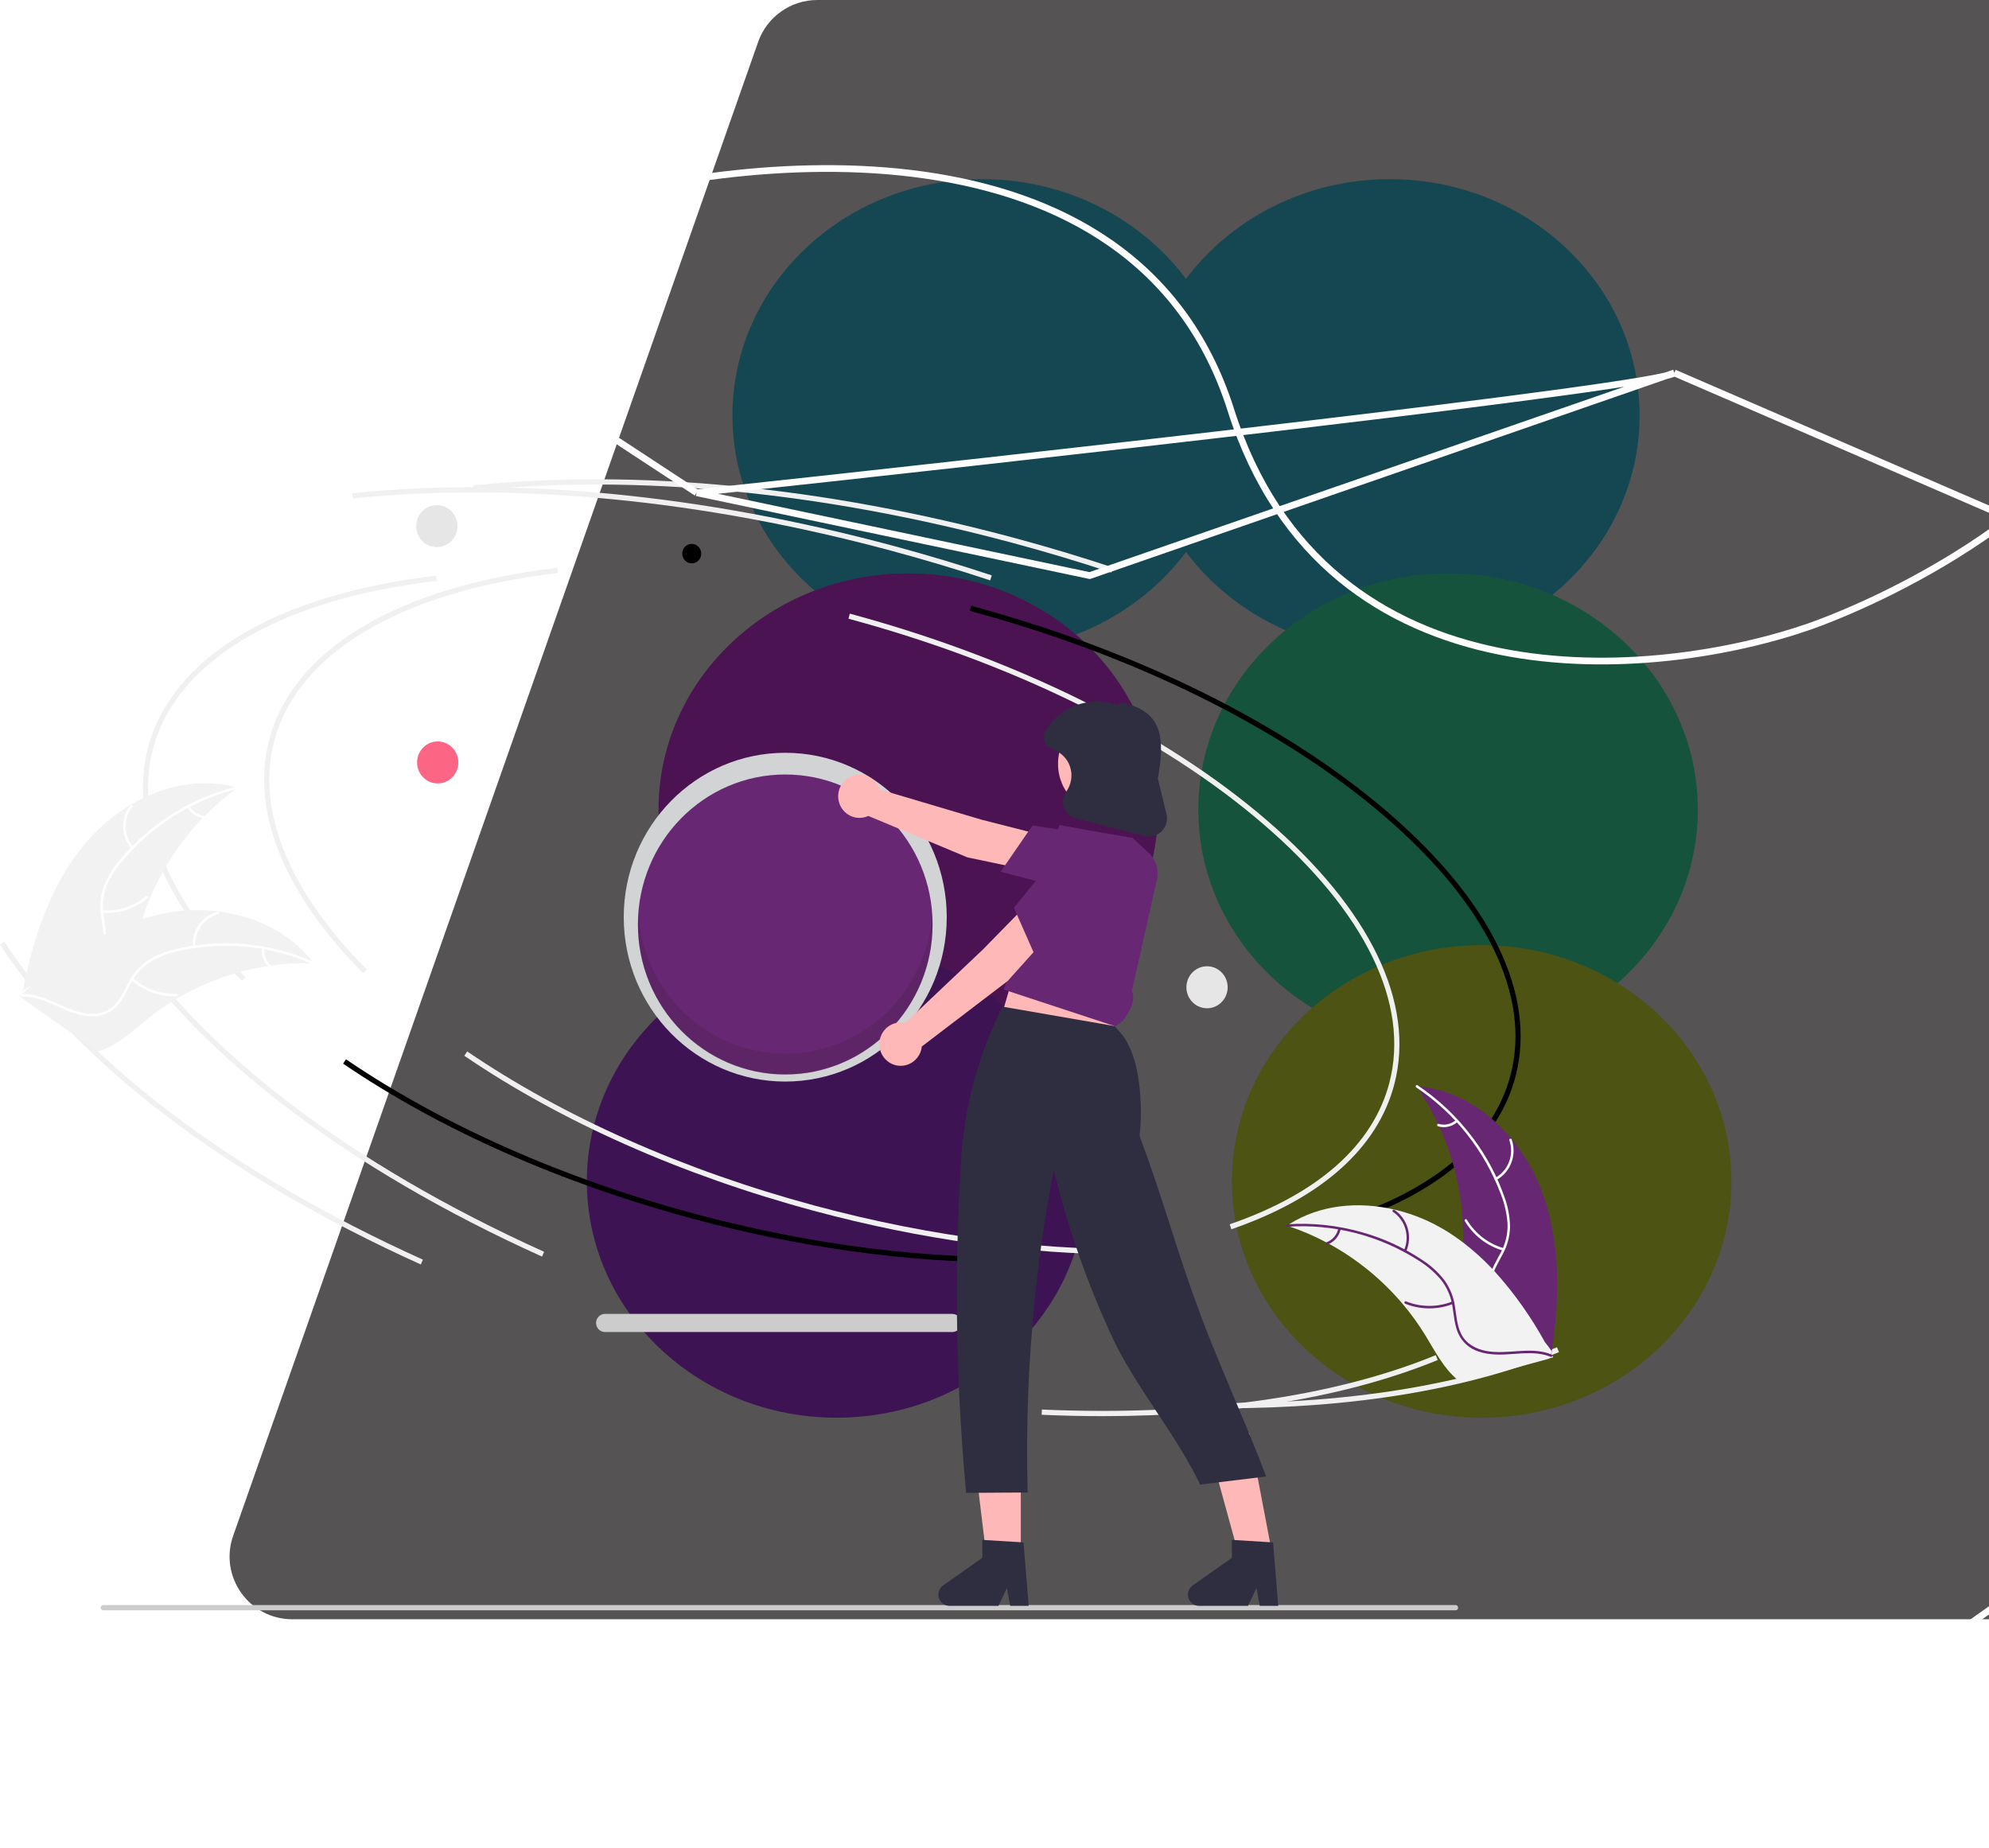 <svg width="888" height="825" viewBox="0 0 888 825" fill="none" xmlns="http://www.w3.org/2000/svg">
<ellipse cx="438.5" cy="185.5" rx="111.5" ry="105.5" fill="#00D1FF"/>
<ellipse cx="620.5" cy="185.5" rx="111.5" ry="105.5" fill="#00D1FF"/>
<ellipse cx="405.5" cy="361.5" rx="111.5" ry="105.5" fill="#DB00FF"/>
<ellipse cx="646.5" cy="361.5" rx="111.5" ry="105.5" fill="#00FFA3"/>
<ellipse cx="373.5" cy="527.5" rx="111.5" ry="105.5" fill="#9E00FF"/>
<ellipse cx="661.5" cy="527.5" rx="111.5" ry="105.5" fill="#DBFF00"/>
<g filter="url(#filter0_b_114_2)">
<path d="M338.484 18.717C342.424 7.504 353.015 0 364.901 0H1264.48C1283.78 0 1297.3 19.072 1290.9 37.283L1056.52 704.283C1052.58 715.496 1041.99 723 1030.1 723H130.518C111.215 723 97.702 703.928 104.101 685.717L338.484 18.717Z" fill="#1C1A1A" fill-opacity="0.75"/>
</g>
<g clip-path="url(#clip0_114_2)">
<path d="M46.131 719H649.835C650.141 719 650.435 718.876 650.651 718.656C650.867 718.436 650.989 718.137 650.989 717.826C650.989 717.514 650.867 717.215 650.651 716.995C650.435 716.775 650.141 716.651 649.835 716.651H46.131C45.825 716.651 45.531 716.775 45.315 716.995C45.099 717.215 44.977 717.514 44.977 717.826C44.977 718.137 45.099 718.436 45.315 718.656C45.531 718.876 45.825 719 46.131 719V719Z" fill="#CCCCCC"/>
<path d="M162.119 434.487C126.813 399.104 111.901 362.191 120.129 330.548C130.689 289.941 177.603 261.865 248.84 253.519L249.103 255.848C178.857 264.078 132.66 291.524 122.356 331.148C114.347 361.943 129.043 398.05 163.735 432.817L162.119 434.487Z" fill="#F0F0F0"/>
<path d="M502.772 560.086C458.706 560.086 410.822 553.419 363.259 540.601C304.441 524.749 250.511 500.823 207.299 471.407L208.579 469.459C251.582 498.732 305.273 522.549 363.848 538.334C416.781 552.601 470.111 559.211 518.053 557.467L518.136 559.809C513.073 559.994 507.952 560.086 502.772 560.086Z" fill="#F0F0F0"/>
<path d="M603.863 545.344L603.125 543.123C642.535 529.559 667.185 507.707 674.409 479.93C683.592 444.618 663.642 403.641 618.234 364.547C572.595 325.254 506.782 292.651 432.917 272.744L433.506 270.478C507.694 290.472 573.827 323.244 619.721 362.757C665.846 402.468 686.058 444.294 676.635 480.53C669.204 509.104 644.04 531.516 603.863 545.344Z" fill="black"/>
<path d="M241.984 561.065C155.399 521.972 88.678 471.254 54.114 418.252L56.032 416.955C90.357 469.59 156.728 520.008 242.917 558.923L241.984 561.065Z" fill="#F0F0F0"/>
<path d="M546.412 628.791C537.481 628.791 528.397 628.588 519.161 628.182L519.26 625.84C588.185 628.878 648.999 620.481 695.139 601.552L696 603.727C655.751 620.237 604.45 628.791 546.412 628.791Z" fill="#F0F0F0"/>
<path d="M496.174 255.621C481.863 250.878 467.142 246.461 452.422 242.494C367.713 219.664 284.442 211.559 211.61 219.058L211.379 216.725C284.482 209.202 368.038 217.327 453.011 240.227C467.773 244.206 482.535 248.635 496.886 253.392L496.174 255.621Z" fill="#F0F0F0"/>
<path d="M108.006 438.003C72.699 402.621 57.787 365.707 66.016 334.065C76.576 293.458 123.489 265.382 194.726 257.035L194.989 259.364C124.744 267.594 78.546 295.04 68.242 334.664C60.234 365.459 74.929 401.566 109.622 436.333L108.006 438.003Z" fill="#F0F0F0"/>
<path d="M448.658 563.602C404.593 563.602 356.708 556.935 309.145 544.117C250.327 528.265 196.397 504.339 153.186 474.923L154.465 472.975C197.469 502.248 251.159 526.065 309.734 541.851C362.667 556.117 415.997 562.727 463.939 560.983L464.022 563.325C458.959 563.51 453.838 563.602 448.658 563.602Z" fill="black"/>
<path d="M549.749 548.86L549.011 546.64C588.422 533.075 613.071 511.224 620.295 483.446C629.478 448.134 609.528 407.157 564.121 368.063C518.481 328.77 452.669 296.167 378.803 276.261L379.392 273.994C453.58 293.988 519.714 326.76 565.607 366.273C611.732 405.985 631.945 447.811 622.521 484.046C615.09 512.62 589.926 535.032 549.749 548.86Z" fill="#F0F0F0"/>
<path d="M187.87 564.581C101.285 525.488 34.564 474.77 -3.8147e-06 421.768L1.918 420.471C36.243 473.106 102.614 523.524 188.804 562.439L187.87 564.581Z" fill="#F0F0F0"/>
<path d="M492.298 632.307C483.367 632.307 474.284 632.104 465.048 631.698L465.147 629.356C534.072 632.394 594.885 623.997 641.025 605.069L641.886 607.244C601.637 623.753 550.337 632.307 492.298 632.307Z" fill="#F0F0F0"/>
<path d="M442.06 259.137C427.749 254.394 413.029 249.977 398.309 246.01C313.599 223.181 230.329 215.075 157.497 222.574L157.265 220.241C230.369 212.718 313.924 220.843 398.898 243.744C413.66 247.722 428.421 252.151 442.773 256.909L442.06 259.137Z" fill="#F0F0F0"/>
<path d="M39.248 375.216C55.796 356.329 82.192 344.818 106.113 351.709C84.045 367.607 68.212 390.939 61.416 417.577C58.832 427.86 57.009 439.571 48.608 445.858C43.382 449.77 36.456 450.704 30.028 449.813C23.599 448.922 17.521 446.377 11.525 443.856L9.912 443.998C14.55 419.135 22.701 394.104 39.248 375.216Z" fill="#F2F2F2"/>
<path d="M106.04 352.235C86.041 357.164 68.075 368.384 54.696 384.299C51.756 387.673 49.357 391.498 47.587 395.633C45.99 399.717 45.498 404.162 46.16 408.506C46.697 412.569 47.708 416.662 47.266 420.787C47.009 422.895 46.317 424.924 45.235 426.741C44.154 428.558 42.707 430.121 40.991 431.329C36.79 434.451 31.738 435.851 26.75 437.045C21.213 438.371 15.44 439.659 10.926 443.406C10.379 443.86 9.719 442.969 10.266 442.516C18.119 435.998 29.034 436.835 37.723 432.1C41.778 429.891 45.203 426.425 46.036 421.668C46.764 417.509 45.724 413.287 45.145 409.178C44.439 404.95 44.76 400.61 46.08 396.538C47.638 392.325 49.888 388.412 52.735 384.968C59.023 377.109 66.486 370.306 74.85 364.807C84.362 358.477 94.867 353.85 105.911 351.127C106.594 350.959 106.719 352.068 106.04 352.235H106.04Z" fill="white"/>
<path d="M58.708 378.916C56.389 376.268 55.071 372.868 54.988 369.322C54.905 365.776 56.063 362.316 58.255 359.559C58.701 359.003 59.571 359.681 59.125 360.238C57.079 362.802 56.001 366.025 56.084 369.327C56.168 372.629 57.409 375.791 59.582 378.244C60.053 378.777 59.177 379.447 58.708 378.916Z" fill="white"/>
<path d="M45.62 406.483C52.727 406.963 59.75 404.699 65.29 400.142C65.839 399.691 66.499 400.581 65.951 401.032C60.177 405.763 52.864 408.104 45.47 407.588C44.765 407.538 44.92 406.433 45.62 406.483Z" fill="white"/>
<path d="M84.608 359.935C85.295 361.149 86.268 362.171 87.439 362.909C88.61 363.646 89.943 364.076 91.317 364.159C92.023 364.2 91.867 365.304 91.167 365.264C89.648 365.165 88.177 364.688 86.882 363.876C85.586 363.065 84.505 361.942 83.734 360.607C83.651 360.488 83.615 360.34 83.635 360.195C83.655 360.05 83.728 359.918 83.84 359.826C83.957 359.738 84.102 359.699 84.246 359.72C84.39 359.74 84.52 359.817 84.608 359.935L84.608 359.935Z" fill="white"/>
<path d="M140.069 430.115C139.628 430.102 139.187 430.09 138.741 430.084C132.812 429.946 126.882 430.298 121.009 431.138C120.554 431.195 120.094 431.261 119.641 431.331C105.514 433.507 91.906 438.334 79.509 445.566C74.578 448.449 69.871 451.709 65.426 455.319C59.288 460.305 53.023 466.208 45.838 468.763C45.091 469.038 44.328 469.266 43.554 469.445L10.207 445.991C10.158 445.899 10.103 445.814 10.053 445.722L8.679 444.847C8.896 444.645 9.124 444.44 9.341 444.237C9.466 444.119 9.599 444.007 9.724 443.889C9.809 443.812 9.895 443.735 9.968 443.66C9.997 443.635 10.026 443.609 10.049 443.591C10.122 443.517 10.198 443.455 10.265 443.389C11.541 442.238 12.827 441.094 14.123 439.957C14.128 439.949 14.128 439.949 14.141 439.947C23.934 431.189 34.714 423.645 46.253 417.473C46.6 417.294 46.952 417.106 47.314 416.938C52.523 414.277 57.938 412.054 63.503 410.291C66.553 409.336 69.649 408.539 72.779 407.902C80.868 406.273 89.159 405.95 97.348 406.944C113.671 408.927 129.189 416.203 139.306 429.12C139.564 429.451 139.816 429.776 140.069 430.115Z" fill="#F2F2F2"/>
<path d="M139.702 430.493C120.818 422.171 99.838 420.118 79.743 424.625C75.4 425.517 71.222 427.101 67.364 429.317C63.673 431.6 60.651 434.847 58.61 438.721C56.636 442.295 55.024 446.182 52.231 449.205C50.779 450.731 49.026 451.926 47.088 452.714C45.15 453.502 43.071 453.864 40.986 453.776C35.785 453.694 30.923 451.716 26.235 449.612C21.029 447.277 15.658 444.767 9.838 444.992C9.133 445.019 9.133 443.903 9.837 443.876C19.963 443.486 28.183 450.843 37.92 452.389C42.464 453.11 47.249 452.442 50.727 449.154C53.769 446.28 55.435 442.272 57.403 438.636C59.339 434.827 62.162 431.559 65.625 429.117C69.361 426.707 73.472 424.963 77.782 423.957C87.45 421.537 97.433 420.678 107.363 421.414C118.701 422.19 129.825 424.935 140.254 429.529C140.899 429.814 140.343 430.776 139.702 430.493H139.702Z" fill="white"/>
<path d="M86.13 422.786C85.845 419.251 86.803 415.728 88.834 412.846C90.865 409.964 93.836 407.911 97.216 407.053C97.901 406.882 98.195 407.957 97.509 408.129C94.359 408.921 91.592 410.834 89.706 413.522C87.821 416.21 86.941 419.495 87.225 422.785C87.286 423.5 86.19 423.497 86.13 422.786Z" fill="white"/>
<path d="M59.377 436.775C64.767 441.515 71.713 444.012 78.832 443.769C79.537 443.744 79.537 444.859 78.833 444.884C71.425 445.123 64.201 442.509 58.603 437.565C58.07 437.093 58.846 436.306 59.377 436.775V436.775Z" fill="white"/>
<path d="M118.035 423.505C117.866 424.896 118.038 426.308 118.537 427.615C119.036 428.921 119.846 430.081 120.894 430.99C121.433 431.455 120.656 432.241 120.121 431.78C118.967 430.77 118.074 429.488 117.52 428.046C116.965 426.603 116.766 425.045 116.94 423.506C116.944 423.36 117.003 423.22 117.105 423.117C117.206 423.013 117.343 422.953 117.487 422.948C117.632 422.948 117.771 423.007 117.874 423.111C117.976 423.216 118.034 423.357 118.035 423.505H118.035Z" fill="white"/>
<path d="M687.642 530.044C678.292 506.594 657.232 486.721 632.428 485.026C647.963 507.55 655.172 534.942 652.778 562.356C651.817 572.925 649.668 584.578 655.504 593.373C659.135 598.846 665.349 602.096 671.697 603.456C678.046 604.817 684.611 604.499 691.091 604.176L692.563 604.862C696.403 579.858 696.991 553.494 687.642 530.044Z" fill="#682773"/>
<path d="M632.323 485.547C649.532 497.032 662.748 513.746 670.094 533.313C671.749 537.497 672.746 541.92 673.048 546.42C673.203 550.813 672.2 555.168 670.142 559.033C668.295 562.676 665.991 566.184 665.045 570.22C664.591 572.294 664.573 574.442 664.992 576.523C665.411 578.604 666.257 580.571 667.475 582.296C670.4 586.674 674.697 589.721 679 592.553C683.777 595.696 688.789 598.884 691.803 603.957C692.168 604.572 693.084 603.959 692.719 603.345C687.475 594.519 676.918 591.573 670.298 584.141C667.208 580.673 665.127 576.236 665.913 571.471C666.6 567.305 668.973 563.685 670.875 560.013C672.937 556.273 674.067 552.075 674.168 547.788C674.092 543.287 673.264 538.832 671.72 534.614C668.393 525.061 663.61 516.1 657.548 508.059C650.68 498.843 642.313 490.891 632.811 484.547C632.222 484.155 631.739 485.157 632.323 485.546V485.547Z" fill="white"/>
<path d="M668.093 526.87C671.151 525.17 673.515 522.419 674.764 519.107C676.012 515.796 676.064 512.141 674.91 508.794C674.674 508.118 673.631 508.459 673.867 509.137C674.947 512.251 674.899 515.656 673.73 518.737C672.561 521.818 670.348 524.372 667.492 525.938C666.871 526.279 667.476 527.21 668.093 526.87Z" fill="white"/>
<path d="M671.317 557.311C664.466 555.332 658.598 550.797 654.885 544.61C654.518 543.997 653.602 544.609 653.969 545.222C657.845 551.653 663.96 556.36 671.095 558.404C671.775 558.598 671.994 557.505 671.317 557.311V557.311Z" fill="white"/>
<path d="M649.966 500.131C648.918 501.04 647.664 501.67 646.318 501.964C644.971 502.257 643.574 502.206 642.252 501.814C641.575 501.611 641.357 502.705 642.03 502.907C643.492 503.332 645.035 503.387 646.524 503.066C648.012 502.745 649.4 502.058 650.568 501.064C650.685 500.98 650.767 500.853 650.796 500.71C650.826 500.566 650.8 500.417 650.725 500.292C650.645 500.169 650.52 500.083 650.378 500.053C650.236 500.023 650.088 500.051 649.967 500.131H649.966Z" fill="white"/>
<path d="M574.561 547.253C574.98 547.392 575.4 547.531 575.822 547.679C581.452 549.577 586.92 551.938 592.174 554.738C592.584 554.948 592.996 555.166 593.399 555.388C605.986 562.271 617.209 571.473 626.497 582.526C630.189 586.928 633.546 591.61 636.54 596.53C640.675 603.326 644.627 611.029 650.551 615.894C651.163 616.409 651.806 616.884 652.477 617.318L691.627 606.638C691.704 606.568 691.784 606.507 691.861 606.437L693.443 606.084C693.306 605.819 693.159 605.547 693.022 605.282C692.943 605.129 692.855 604.977 692.776 604.823C692.721 604.721 692.665 604.619 692.621 604.524C692.603 604.49 692.584 604.456 692.568 604.432C692.524 604.336 692.473 604.253 692.431 604.167C691.61 602.646 690.776 601.129 689.931 599.615C689.929 599.606 689.929 599.606 689.918 599.599C683.585 588 675.923 577.207 667.093 567.446C666.826 567.158 666.556 566.861 666.271 566.579C662.243 562.29 657.877 558.344 653.218 554.78C650.66 552.836 648.008 551.026 645.27 549.356C638.189 545.054 630.487 541.912 622.447 540.047C606.419 536.33 589.401 537.873 575.608 546.577C575.256 546.8 574.911 547.021 574.561 547.253Z" fill="#F2F2F2"/>
<path d="M574.782 547.735C595.315 546.358 615.752 551.603 633.19 562.723C636.986 565.05 640.398 567.97 643.3 571.378C646.022 574.791 647.797 578.883 648.439 583.23C649.119 587.271 649.354 591.484 650.987 595.287C651.851 597.22 653.106 598.946 654.672 600.351C656.237 601.756 658.076 602.808 660.069 603.439C664.994 605.142 670.226 604.942 675.336 604.565C681.01 604.146 686.897 603.62 692.304 605.823C692.959 606.09 693.328 605.039 692.674 604.773C683.266 600.94 673.095 605.058 663.413 603.182C658.896 602.306 654.61 600.039 652.419 595.753C650.504 592.005 650.258 587.66 649.605 583.563C649.039 579.313 647.459 575.269 645.004 571.784C642.281 568.236 638.985 565.187 635.258 562.765C626.951 557.177 617.833 552.953 608.237 550.249C597.303 547.1 585.92 545.879 574.581 546.638C573.879 546.685 574.085 547.782 574.782 547.735V547.735Z" fill="#682773"/>
<path d="M627.782 558.806C629.218 555.574 629.478 551.928 628.517 548.519C627.556 545.11 625.435 542.16 622.535 540.195C621.946 539.8 621.315 540.712 621.904 541.108C624.609 542.932 626.584 545.68 627.472 548.857C628.361 552.033 628.105 555.429 626.751 558.43C626.457 559.082 627.49 559.455 627.782 558.806L627.782 558.806Z" fill="#682773"/>
<path d="M648.36 581.135C641.719 583.754 634.352 583.729 627.728 581.065C627.072 580.8 626.703 581.851 627.359 582.115C634.257 584.875 641.923 584.885 648.828 582.143C649.486 581.882 649.015 580.875 648.36 581.135V581.135Z" fill="#682773"/>
<path d="M597.495 548.566C597.196 549.934 596.567 551.206 595.666 552.265C594.764 553.325 593.618 554.14 592.331 554.638C591.67 554.891 592.143 555.898 592.799 555.647C594.219 555.09 595.483 554.188 596.482 553.019C597.48 551.851 598.182 550.451 598.527 548.942C598.571 548.803 598.561 548.652 598.5 548.519C598.438 548.387 598.329 548.283 598.196 548.229C598.059 548.18 597.909 548.188 597.777 548.251C597.646 548.314 597.545 548.427 597.495 548.566V548.566Z" fill="#682773"/>
<path d="M195.412 349.804C200.499 349.804 204.623 345.606 204.623 340.428C204.623 335.249 200.499 331.051 195.412 331.051C190.325 331.051 186.202 335.249 186.202 340.428C186.202 345.606 190.325 349.804 195.412 349.804Z" fill="#FD6584"/>
<path d="M547.978 442.315C548.793 437.203 545.383 432.387 540.362 431.557C535.34 430.728 530.609 434.199 529.794 439.311C528.979 444.423 532.389 449.239 537.411 450.068C542.432 450.898 547.163 447.427 547.978 442.315Z" fill="#E6E6E6"/>
<path d="M195.038 244.284C200.125 244.284 204.249 240.086 204.249 234.908C204.249 229.729 200.125 225.531 195.038 225.531C189.951 225.531 185.827 229.729 185.827 234.908C185.827 240.086 189.951 244.284 195.038 244.284Z" fill="#E6E6E6"/>
<path d="M425.145 594.748H270.093C269.038 594.748 268.026 594.322 267.28 593.562C266.534 592.803 266.115 591.772 266.115 590.698C266.115 589.624 266.534 588.594 267.28 587.835C268.026 587.075 269.038 586.648 270.093 586.648H425.145C426.2 586.648 427.212 587.075 427.958 587.835C428.705 588.594 429.124 589.624 429.124 590.698C429.124 591.772 428.705 592.803 427.958 593.562C427.212 594.322 426.2 594.748 425.145 594.748V594.748Z" fill="#CCCCCC"/>
<path d="M350.576 482.916C390.396 482.916 422.677 450.054 422.677 409.517C422.677 368.98 390.396 336.119 350.576 336.119C310.756 336.119 278.476 368.98 278.476 409.517C278.476 450.054 310.756 482.916 350.576 482.916Z" fill="#D1D3D4"/>
<path d="M350.576 479.732C386.904 479.732 416.354 449.752 416.354 412.77C416.354 375.788 386.904 345.808 350.576 345.808C314.249 345.808 284.799 375.788 284.799 412.77C284.799 449.752 314.249 479.732 350.576 479.732Z" fill="#682773"/>
<path d="M308.83 251.526C311.182 251.526 313.088 249.585 313.088 247.191C313.088 244.797 311.182 242.856 308.83 242.856C306.478 242.856 304.572 244.797 304.572 247.191C304.572 249.585 306.478 251.526 308.83 251.526Z" fill="black"/>
<path opacity="0.16" d="M350.576 470.455C333.935 470.453 317.913 464.029 305.74 452.477C293.567 440.926 286.149 425.106 284.979 408.207C284.873 409.766 284.799 411.334 284.799 412.921C284.799 430.68 291.729 447.712 304.065 460.27C316.401 472.828 333.131 479.883 350.576 479.883C368.022 479.883 384.752 472.828 397.088 460.27C409.424 447.712 416.354 430.68 416.354 412.921C416.354 411.334 416.28 409.766 416.173 408.207C415.004 425.106 407.585 440.926 395.413 452.477C383.24 464.029 367.218 470.453 350.576 470.455V470.455Z" fill="#231F20"/>
<path d="M443.312 466.803L495.474 468.97L501.861 433.207L457.15 419.12L443.312 466.803Z" fill="#FFB8B8"/>
<path d="M463.027 389.345L463.531 372.45L438.251 365.997L392.735 352.48C392.132 350.619 390.989 348.989 389.457 347.804C387.925 346.62 386.075 345.937 384.153 345.846C382.231 345.754 380.327 346.259 378.693 347.293C377.059 348.328 375.772 349.843 375.002 351.638C374.233 353.433 374.016 355.423 374.382 357.346C374.748 359.269 375.678 361.034 377.05 362.407C378.423 363.78 380.172 364.696 382.067 365.035C383.962 365.374 385.914 365.119 387.663 364.304L431.913 382.821L463.027 389.345Z" fill="#FFB8B8"/>
<path d="M446.736 389.227L460.958 368.577L461.313 368.626C461.536 368.656 483.838 371.693 498.459 376.125C500.103 376.569 501.631 377.371 502.938 378.478C504.246 379.584 505.3 380.968 506.028 382.531C507.073 384.717 507.468 387.165 507.165 389.576C506.862 391.987 505.875 394.255 504.323 396.102C502.744 398.099 500.633 399.591 498.244 400.4C495.854 401.208 493.286 401.299 490.847 400.661L446.736 389.227Z" fill="#682773"/>
<path d="M455.745 702.284L441.278 702.283L434.396 645.48L455.746 645.481L455.745 702.284Z" fill="#FFB8B8"/>
<path d="M568.384 695.909L554.08 698.11L538.933 642.992L557.685 639.744L568.384 695.909Z" fill="#FFB8B8"/>
<path d="M497.603 458.133L447.57 449.463L445.79 453.198C436.214 473.315 430.56 495.132 429.141 517.44C427.933 536.272 427.222 556.162 427.198 577.012C427.162 609.317 428.782 639.292 431.341 666.567L458.802 666.392C458.008 637.434 459.088 608.453 462.035 579.639C464.136 559.093 467.059 539.9 470.437 522.19C476.706 548.189 485.554 573.472 496.843 597.65C506.44 618.309 526.178 642.19 535.774 662.849C545.607 661.647 555.44 660.446 565.274 659.245C557.524 638.383 543.7 607.919 535.951 587.057C524.871 557.228 519.866 537.003 508.786 507.174C509.418 501.567 509.542 495.913 509.155 490.282C508.639 480.898 506.721 469.636 501.116 462.129L497.603 458.133Z" fill="#2F2E41"/>
<path d="M505.333 442.585C507.831 447.339 501.897 457.189 497.603 458.133L448.125 441.852L473.038 368.361L485.572 370.68L505.619 374.118L512.73 380.698C514.52 382.356 515.799 384.509 516.411 386.893C517.023 389.278 516.942 391.792 516.178 394.13L505.333 442.585Z" fill="#682773"/>
<path d="M471.272 414.183L457.275 405.09L438.885 423.891L404.172 456.768C402.294 456.342 400.333 456.507 398.549 457.24C396.765 457.973 395.241 459.241 394.18 460.875C393.119 462.509 392.57 464.432 392.606 466.39C392.642 468.349 393.261 470.25 394.381 471.842C395.501 473.435 397.07 474.643 398.88 475.308C400.69 475.973 402.655 476.063 404.516 475.566C406.378 475.069 408.047 474.009 409.303 472.525C410.559 471.042 411.343 469.205 411.552 467.258L449.835 438.048L471.272 414.183Z" fill="#FFB8B8"/>
<path d="M462.83 428.367L452.69 405.358L452.912 405.072C453.052 404.892 467.036 386.946 478.262 376.431C479.478 375.221 480.938 374.296 482.541 373.719C484.144 373.143 485.851 372.929 487.543 373.094C489.922 373.3 492.189 374.208 494.068 375.707C495.947 377.207 497.356 379.232 498.12 381.534C498.997 383.937 499.175 386.546 498.633 389.05C498.092 391.553 496.853 393.845 495.066 395.651L462.83 428.367Z" fill="#682773"/>
<path d="M494.37 363.45C506.523 363.45 516.375 353.42 516.375 341.048C516.375 328.676 506.523 318.647 494.37 318.647C482.217 318.647 472.365 328.676 472.365 341.048C472.365 353.42 482.217 363.45 494.37 363.45Z" fill="#FFB8B8"/>
<path d="M512.142 373.509L512.057 373.487L480.079 365.345C478.971 365.063 477.944 364.52 477.079 363.761C476.214 363.001 475.536 362.046 475.099 360.972C474.662 359.897 474.479 358.734 474.563 357.574C474.648 356.415 474.998 355.291 475.586 354.294L476.643 352.505C477.674 350.758 478.259 348.776 478.345 346.74C478.431 344.703 478.014 342.677 477.133 340.847C475.619 337.858 473.013 335.592 469.876 334.536L469.77 334.484L469.098 334.059C468.438 333.742 467.851 333.288 467.373 332.726C466.895 332.164 466.538 331.507 466.325 330.796C466.103 330.06 466.035 329.285 466.127 328.52C466.218 327.756 466.465 327.019 466.854 326.358C469.677 321.551 473.902 317.76 478.94 315.511C485.306 312.721 492.476 312.502 498.995 314.898C499.429 314.492 499.956 314.201 500.527 314.054C501.099 313.906 501.698 313.905 502.27 314.051C518.83 318.134 520.193 329.45 516.922 347.614L520.794 363.514C521.068 364.637 521.098 365.806 520.883 366.942C520.668 368.078 520.212 369.152 519.548 370.091C518.884 371.029 518.026 371.809 517.036 372.376C516.046 372.943 514.946 373.284 513.813 373.375L512.142 373.509ZM498.818 315.077L498.816 315.079L498.818 315.077ZM499.217 314.977L499.22 314.978L499.217 314.977Z" fill="#2F2E41"/>
<path d="M459.27 717.009H451.014L449.54 709.074L445.766 717.009H423.868C422.818 717.009 421.796 716.668 420.951 716.035C420.105 715.401 419.481 714.51 419.168 713.489C418.856 712.469 418.872 711.374 419.214 710.364C419.557 709.354 420.207 708.482 421.071 707.875L438.558 695.58V687.558L456.951 688.676L459.27 717.009Z" fill="#2F2E41"/>
<path d="M570.686 717.009H562.43L560.956 709.074L557.182 717.009H535.284C534.235 717.009 533.213 716.668 532.367 716.035C531.522 715.401 530.897 714.51 530.585 713.489C530.272 712.469 530.289 711.374 530.631 710.364C530.973 709.354 531.624 708.482 532.487 707.875L549.974 695.58V687.558L568.367 688.676L570.686 717.009Z" fill="#2F2E41"/>
</g>
<path d="M246 94.5C329.333 67.833 506.7 48.2 549.5 183C592.3 317.8 740 303.5 808.5 279.5C854.833 262.833 948.6 213.2 953 148M229.5 166.5L311 220M747.5 166.5L486.5 257L311 220M747.5 166.5L1008.5 279.5M747.5 166.5C741.5 172.5 454 204.667 311 220M564.5 947.5L1036 614.5" stroke="white" stroke-width="3"/>
<defs>
<filter id="filter0_b_114_2" x="-97.506" y="-200" width="1590.01" height="1123" filterUnits="userSpaceOnUse" color-interpolation-filters="sRGB">
<feFlood flood-opacity="0" result="BackgroundImageFix"/>
<feGaussianBlur in="BackgroundImageFix" stdDeviation="100"/>
<feComposite in2="SourceAlpha" operator="in" result="effect1_backgroundBlur_114_2"/>
<feBlend mode="normal" in="SourceGraphic" in2="effect1_backgroundBlur_114_2" result="shape"/>
</filter>
<clipPath id="clip0_114_2">
<rect width="696" height="505" fill="white" transform="translate(0 214)"/>
</clipPath>
</defs>
</svg>
